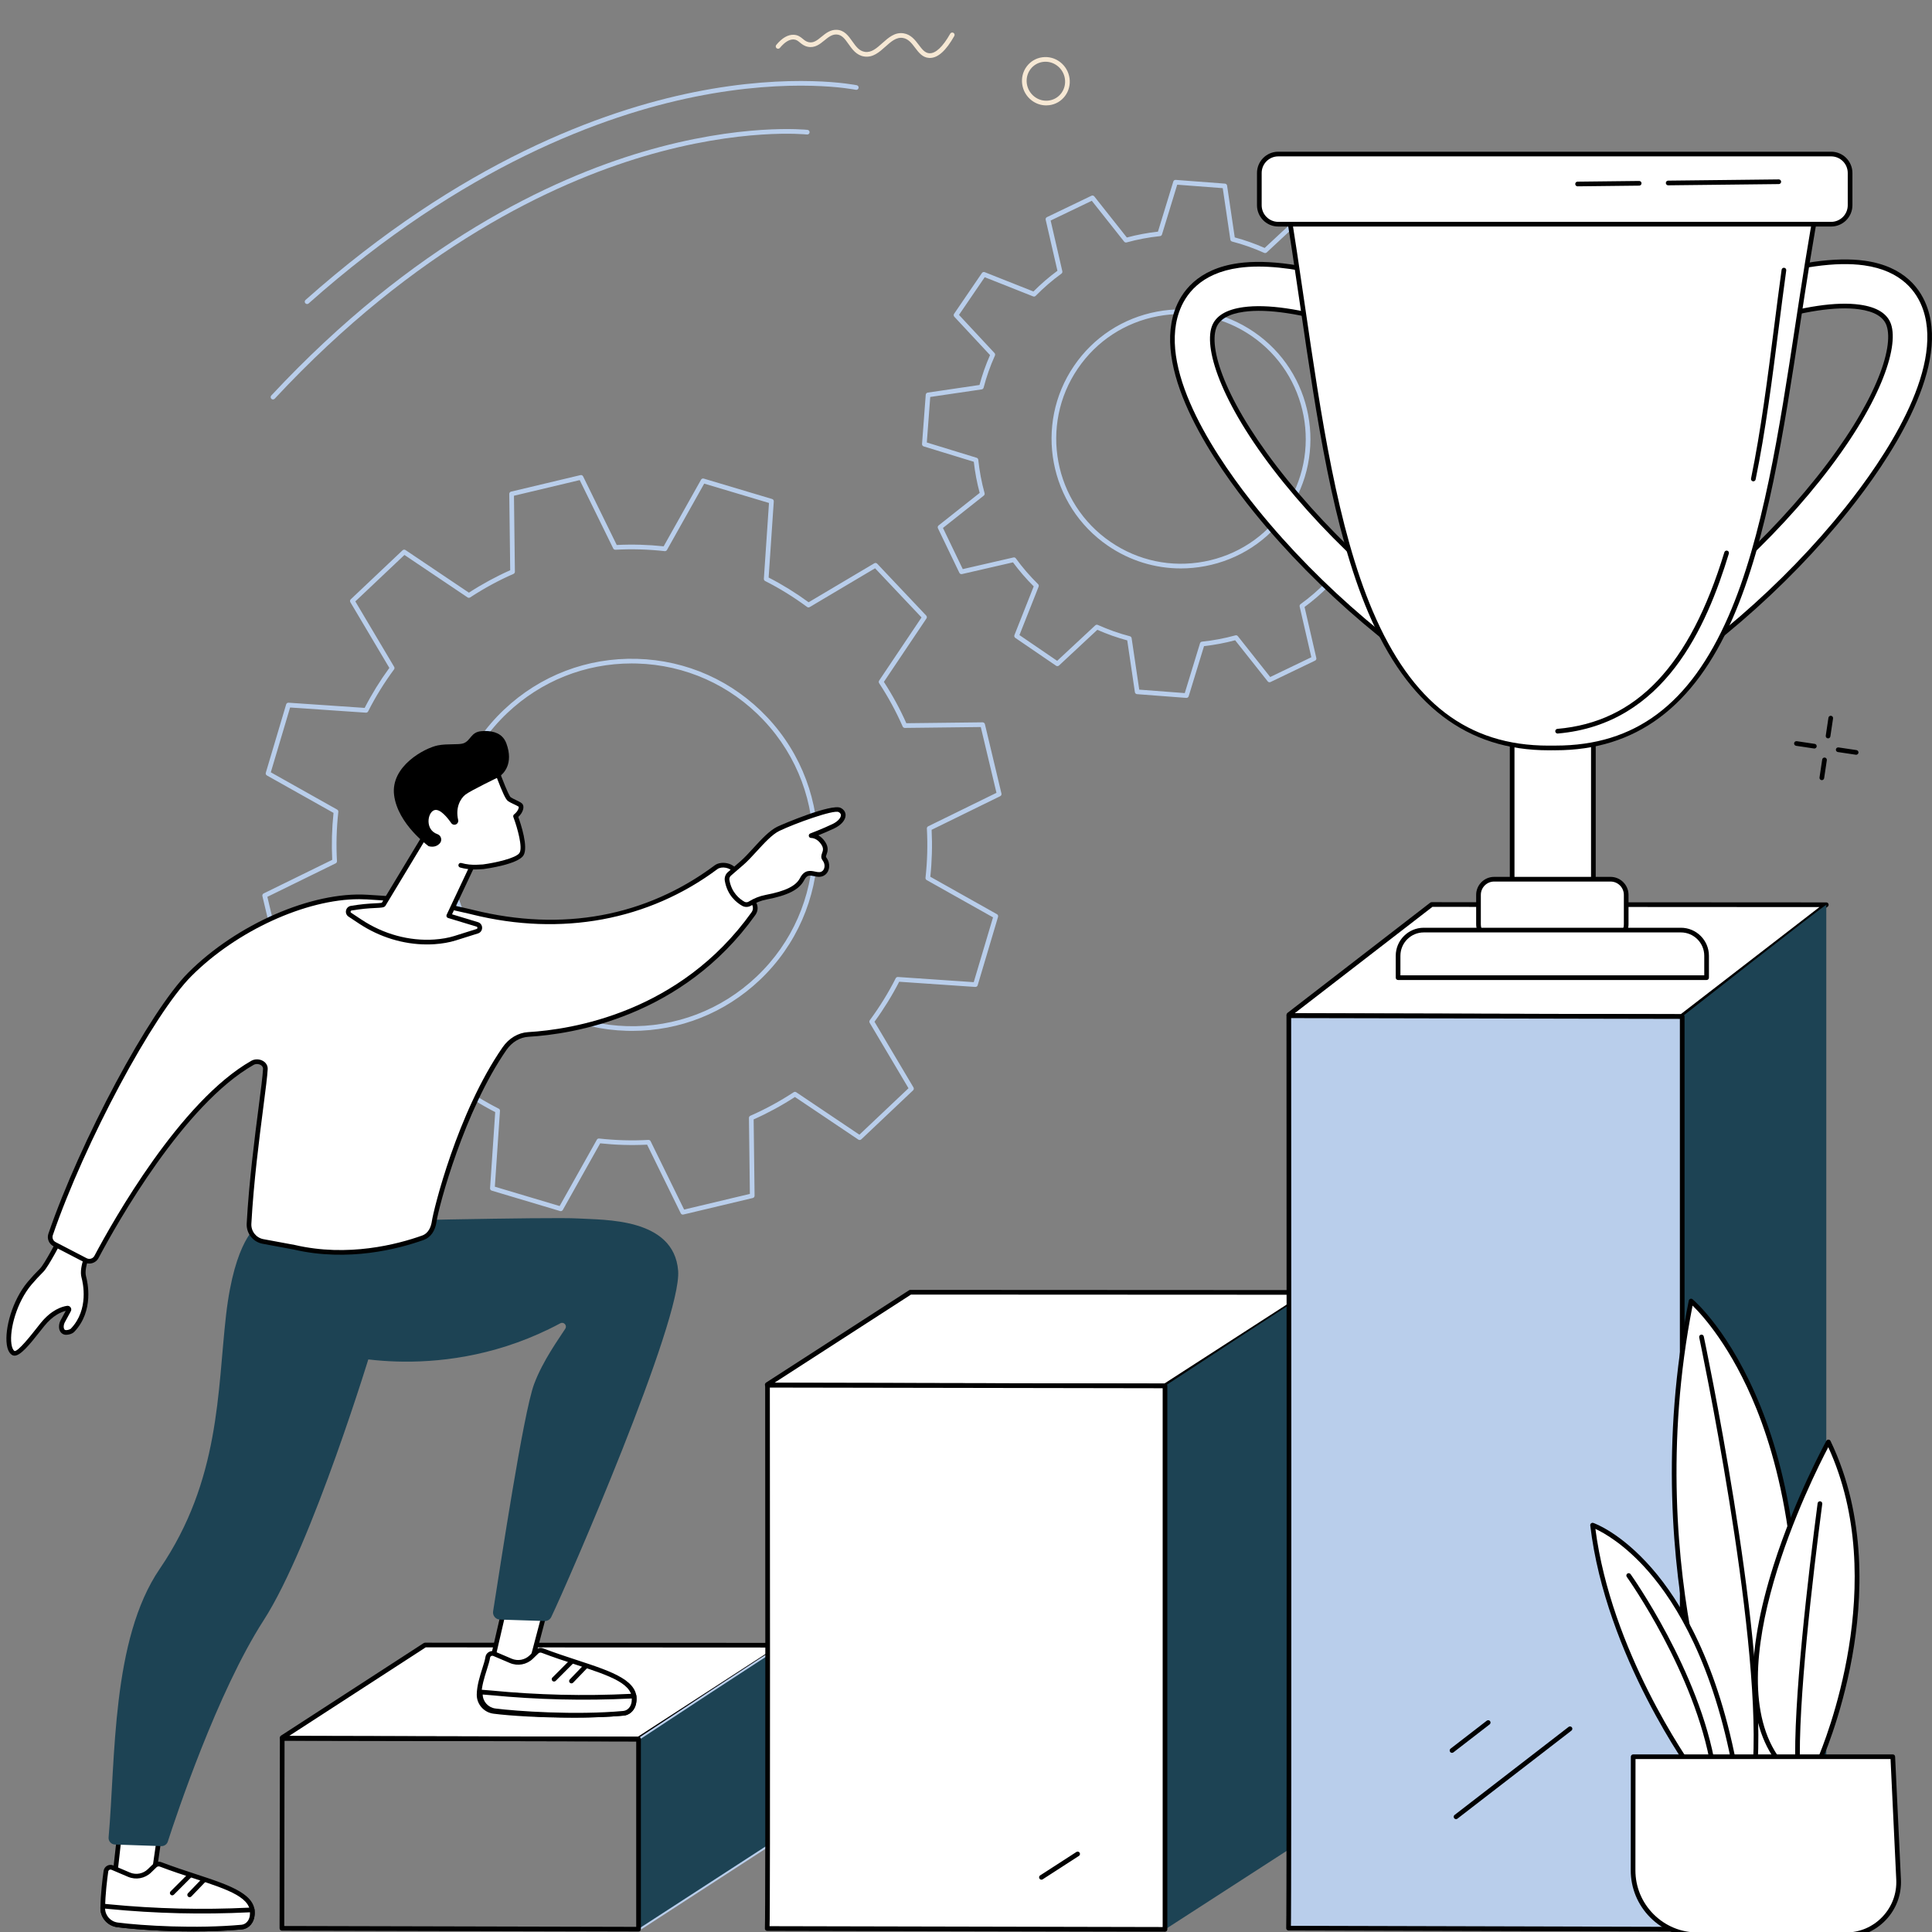 <?xml version="1.0" encoding="utf-8"?>
<!-- Generator: Adobe Illustrator 16.0.0, SVG Export Plug-In . SVG Version: 6.00 Build 0)  -->
<!DOCTYPE svg PUBLIC "-//W3C//DTD SVG 1.1//EN" "http://www.w3.org/Graphics/SVG/1.1/DTD/svg11.dtd">
<svg version="1.1" id="Layer_1" xmlns="http://www.w3.org/2000/svg" xmlns:xlink="http://www.w3.org/1999/xlink" x="0px" y="0px"
	 width="750px" height="750px" viewBox="0 0 750 750" enable-background="new 0 0 750 750" xml:space="preserve">
<rect x="0" y="0" width="750" height="750" fill="#808080" stroke="none"/>
<g id="Ambition_1_">
	<g>
		<g>
			<path fill="none" d="M358.897,239.589l-19.034-20.136l-26.007,15.435c-5.241-3.875-10.729-7.271-16.42-10.148l2.042-30.153
				l-26.542-7.923l-14.806,26.387c-6.396-0.714-12.838-0.897-19.263-0.544l-13.322-27.183l-26.939,6.412l0.37,30.22
				c-5.841,2.554-11.507,5.633-16.955,9.205l-25.114-16.88l-20.117,19.029l15.444,26.028c-3.869,5.24-7.26,10.729-10.135,16.419
				l-30.142-2.06l-7.904,26.548l26.384,14.826c-0.71,6.397-0.889,12.844-0.533,19.271l-27.163,13.312l6.424,26.953l30.209-0.354
				c2.554,5.846,5.637,11.517,9.21,16.968l-16.859,25.114l19.034,20.136l26.008-15.436c5.241,3.875,10.729,7.271,16.419,10.148
				l-2.041,30.153l26.542,7.923l14.805-26.385c6.395,0.714,12.839,0.896,19.264,0.544l13.323,27.182l26.938-6.411l-0.37-30.222
				c5.841-2.551,11.507-5.632,16.955-9.203l25.114,16.88l20.117-19.028l-15.444-26.027c3.869-5.24,7.261-10.728,10.134-16.42
				l30.143,2.059l7.904-26.547l-26.385-14.826c0.711-6.398,0.888-12.843,0.533-19.271l27.163-13.313l-6.425-26.953l-30.208,0.353
				c-2.555-5.845-5.638-11.516-9.211-16.967L358.897,239.589z M294.308,379.798c-28.601,27.054-73.724,25.777-100.784-2.851
				c-27.061-28.628-25.812-73.768,2.789-100.823c28.602-27.054,73.725-25.778,100.785,2.851
				C324.158,307.604,322.909,352.744,294.308,379.798z"/>
			<path fill="#B9CEEB" d="M265.079,471.508c-0.34,0-0.66-0.193-0.815-0.508l-13.059-26.644c-6.06,0.3-12.183,0.126-18.214-0.518
				l-14.512,25.865c-0.208,0.37-0.645,0.546-1.051,0.426l-26.542-7.925c-0.406-0.121-0.674-0.509-0.645-0.932l2-29.554
				c-5.335-2.734-10.554-5.96-15.528-9.599l-25.491,15.129c-0.365,0.217-0.832,0.151-1.123-0.156l-19.033-20.137
				c-0.292-0.309-0.33-0.776-0.094-1.13l16.524-24.614c-3.352-5.172-6.281-10.564-8.711-16.046l-29.609,0.347
				c-0.404,0.019-0.794-0.285-0.893-0.698l-6.425-26.953c-0.098-0.413,0.103-0.838,0.484-1.025l26.625-13.049
				c-0.304-6.06-0.134-12.183,0.504-18.222l-25.862-14.534c-0.37-0.208-0.546-0.643-0.426-1.05l7.905-26.548
				c0.12-0.407,0.504-0.669,0.932-0.646l29.542,2.019c2.735-5.341,5.957-10.56,9.585-15.526l-15.138-25.512
				c-0.217-0.364-0.151-0.831,0.157-1.123l20.118-19.029c0.308-0.292,0.777-0.33,1.129-0.094l24.615,16.547
				c5.163-3.348,10.551-6.274,16.033-8.706l-0.363-29.621c-0.005-0.424,0.285-0.795,0.697-0.894l26.939-6.411
				c0.411-0.101,0.837,0.101,1.024,0.483l13.06,26.644c6.059-0.301,12.181-0.128,18.214,0.515l14.513-25.863
				c0.208-0.371,0.644-0.546,1.051-0.426l26.541,7.923c0.407,0.121,0.675,0.508,0.646,0.93l-2,29.556
				c5.337,2.736,10.555,5.961,15.526,9.598l25.491-15.128c0.364-0.218,0.831-0.152,1.123,0.156l19.033,20.136
				c0.291,0.309,0.331,0.778,0.094,1.13l-16.524,24.616c3.352,5.169,6.279,10.562,8.711,16.044l29.609-0.346
				c0.414,0.021,0.794,0.284,0.893,0.697l6.425,26.953c0.098,0.414-0.103,0.839-0.483,1.026l-26.625,13.049
				c0.304,6.065,0.135,12.19-0.503,18.223l25.862,14.533c0.37,0.208,0.547,0.643,0.425,1.049l-7.904,26.548
				c-0.121,0.407-0.504,0.671-0.932,0.646l-29.543-2.018c-2.73,5.334-5.951,10.552-9.584,15.526l15.138,25.513
				c0.216,0.364,0.151,0.828-0.157,1.121l-20.117,19.029c-0.308,0.291-0.778,0.331-1.129,0.095l-24.616-16.546
				c-5.168,3.352-10.557,6.276-16.032,8.705l0.363,29.62c0.005,0.425-0.284,0.796-0.698,0.893l-26.938,6.412
				C265.218,471.499,265.148,471.508,265.079,471.508z M251.756,442.511c0.345,0,0.662,0.196,0.815,0.509l13.003,26.529
				l25.526-6.076l-0.361-29.493c-0.004-0.365,0.21-0.696,0.544-0.843c5.75-2.512,11.411-5.584,16.821-9.132
				c0.305-0.199,0.701-0.197,1.003,0.006l24.512,16.476l19.063-18.033l-15.074-25.402c-0.186-0.313-0.167-0.707,0.05-1.002
				c3.842-5.204,7.225-10.685,10.055-16.29c0.164-0.326,0.505-0.518,0.871-0.497l29.418,2.011l7.49-25.157l-25.752-14.471
				c-0.318-0.179-0.498-0.529-0.458-0.891c0.703-6.326,0.881-12.759,0.529-19.121c-0.02-0.364,0.18-0.705,0.507-0.865l26.511-12.993
				l-6.088-25.542l-29.482,0.345c-0.333-0.001-0.696-0.21-0.843-0.544c-2.516-5.758-5.59-11.421-9.138-16.833
				c-0.199-0.306-0.198-0.7,0.006-1.003l16.455-24.512l-18.037-19.082l-25.384,15.064c-0.312,0.186-0.708,0.167-1.002-0.051
				c-5.2-3.844-10.681-7.232-16.289-10.068c-0.326-0.164-0.521-0.508-0.497-0.871l1.991-29.43l-25.151-7.507l-14.45,25.752
				c-0.179,0.318-0.535,0.501-0.892,0.458c-6.327-0.708-12.759-0.889-19.112-0.541c-0.357,0.021-0.705-0.179-0.865-0.506
				l-13.004-26.532l-25.527,6.075l0.362,29.495c0.004,0.364-0.21,0.696-0.544,0.843c-5.758,2.517-11.417,5.589-16.82,9.132
				c-0.305,0.2-0.701,0.198-1.004-0.006l-24.511-16.476l-19.063,18.032l15.074,25.404c0.186,0.313,0.167,0.708-0.051,1.002
				c-3.837,5.196-7.219,10.677-10.054,16.289c-0.165,0.326-0.504,0.518-0.873,0.497l-29.417-2.01l-7.491,25.157l25.753,14.472
				c0.318,0.178,0.498,0.529,0.458,0.891c-0.704,6.333-0.881,12.765-0.53,19.121c0.021,0.364-0.18,0.705-0.506,0.866l-26.512,12.992
				l6.088,25.542l29.483-0.344c0.392-0.009,0.696,0.209,0.843,0.543c2.515,5.757,5.59,11.421,9.138,16.833
				c0.2,0.306,0.197,0.702-0.005,1.004l-16.456,24.512l18.037,19.082l25.384-15.065c0.313-0.185,0.709-0.166,1.002,0.051
				c5.204,3.847,10.685,7.234,16.29,10.068c0.325,0.165,0.521,0.508,0.496,0.871l-1.991,29.43l25.151,7.509l14.45-25.754
				c0.179-0.318,0.528-0.5,0.893-0.457c6.325,0.707,12.755,0.889,19.112,0.54C251.723,442.512,251.739,442.511,251.756,442.511z
				 M245.405,400.19c-0.696,0-1.394-0.009-2.093-0.029c-19.278-0.546-37.194-8.568-50.448-22.591
				c-27.361-28.946-26.094-74.75,2.825-102.104c14.009-13.252,32.345-20.257,51.619-19.704c19.278,0.545,37.194,8.567,50.449,22.589
				c27.361,28.946,26.094,74.75-2.826,102.105C281.431,393.229,263.914,400.19,245.405,400.19z M245.217,257.547
				c-18.044,0-35.118,6.787-48.28,19.237c-28.192,26.667-29.428,71.321-2.754,99.54c12.921,13.669,30.387,21.49,49.18,22.022
				c18.795,0.531,36.665-6.29,50.321-19.208c28.192-26.667,29.428-71.321,2.753-99.54c-12.92-13.67-30.387-21.491-49.181-22.022
				C246.578,257.557,245.895,257.547,245.217,257.547z"/>
		</g>
		<g>
			<path fill="none" d="M522.277,93.878l-15.84-10.818l-15.318,14.27c-4.115-1.849-8.326-3.338-12.601-4.446l-3.06-20.695
				l-19.118-1.452l-6.131,20.028c-4.43,0.458-8.815,1.284-13.108,2.469l-13.014-16.425l-17.276,8.303l4.699,20.387
				c-3.574,2.586-6.954,5.504-10.113,8.722l-19.472-7.721l-10.805,15.833l14.279,15.331c-1.845,4.114-3.332,8.326-4.438,12.599
				l-20.691,3.044l-1.438,19.121l20.031,6.145c0.46,4.431,1.289,8.818,2.476,13.113l-16.413,13.004l8.314,17.285l20.382-4.687
				c2.588,3.577,5.508,6.959,8.728,10.12l-7.706,19.469l15.839,10.818l15.319-14.27c4.115,1.848,8.327,3.338,12.6,4.447l3.06,20.695
				l19.119,1.452l6.13-20.027c4.431-0.458,8.815-1.284,13.109-2.468l13.015,16.424l17.276-8.303l-4.7-20.388
				c3.575-2.586,6.954-5.503,10.112-8.721l19.473,7.719l10.806-15.833l-14.279-15.331c1.845-4.115,3.331-8.325,4.438-12.599
				l20.691-3.045l1.438-19.121l-20.029-6.143c-0.461-4.432-1.29-8.818-2.478-13.114l16.413-13.004l-8.314-17.285l-20.381,4.686
				c-2.589-3.578-5.508-6.959-8.728-10.12L522.277,93.878z M499.234,198.224c-15.362,22.511-46.07,28.292-68.59,12.912
				c-22.519-15.38-28.319-46.096-12.957-68.606c15.361-22.512,46.07-28.292,68.588-12.912
				C508.795,144.998,514.598,175.714,499.234,198.224z"/>
			<path fill="#B9CEEB" d="M460.58,270.925c-0.022,0-0.045-0.001-0.067-0.003l-19.121-1.452c-0.422-0.032-0.766-0.353-0.829-0.772
				l-2.971-20.103c-3.908-1.047-7.808-2.424-11.611-4.098l-14.879,13.86c-0.312,0.29-0.781,0.324-1.132,0.085l-15.838-10.818
				c-0.351-0.239-0.488-0.689-0.332-1.083l7.485-18.911c-2.944-2.933-5.646-6.065-8.043-9.326l-19.799,4.553
				c-0.413,0.094-0.838-0.109-1.02-0.492l-8.315-17.285c-0.183-0.382-0.077-0.841,0.255-1.104l15.944-12.632
				c-1.061-3.952-1.827-8.009-2.281-12.082l-19.458-5.968c-0.405-0.125-0.67-0.513-0.639-0.936l1.438-19.121
				c0.032-0.423,0.352-0.768,0.772-0.83l20.099-2.957c1.045-3.91,2.418-7.81,4.088-11.608l-13.869-14.892
				c-0.288-0.31-0.325-0.78-0.086-1.13l10.805-15.833c0.24-0.35,0.689-0.488,1.085-0.332l18.914,7.5
				c2.927-2.94,6.057-5.64,9.317-8.038l-4.565-19.803c-0.096-0.414,0.109-0.838,0.491-1.022l17.277-8.302
				c0.382-0.184,0.84-0.078,1.104,0.254L437.44,92.2c3.953-1.058,8.011-1.823,12.079-2.274l5.954-19.455
				c0.123-0.406,0.514-0.672,0.936-0.639l19.12,1.451c0.422,0.032,0.767,0.353,0.828,0.772l2.972,20.104
				c3.91,1.047,7.81,2.424,11.61,4.098l14.88-13.86c0.311-0.29,0.781-0.325,1.131-0.085l15.839,10.817
				c0.35,0.24,0.488,0.689,0.332,1.083l-7.485,18.911c2.944,2.933,5.646,6.065,8.044,9.325l19.797-4.552
				c0.41-0.095,0.838,0.108,1.021,0.491l8.314,17.285c0.184,0.383,0.079,0.842-0.254,1.104l-15.944,12.632
				c1.061,3.957,1.828,8.016,2.281,12.082l19.459,5.967c0.405,0.125,0.67,0.513,0.639,0.936l-1.438,19.121
				c-0.031,0.423-0.354,0.768-0.773,0.83l-20.097,2.958c-1.045,3.906-2.418,7.807-4.089,11.608l13.868,14.891
				c0.29,0.311,0.324,0.78,0.085,1.13l-10.804,15.833c-0.24,0.351-0.69,0.489-1.085,0.333l-18.914-7.499
				c-2.932,2.942-6.061,5.642-9.317,8.037l4.565,19.802c0.095,0.414-0.108,0.837-0.491,1.021l-17.276,8.303
				c-0.384,0.183-0.842,0.078-1.104-0.254l-12.642-15.955c-3.954,1.059-8.011,1.822-12.078,2.273l-5.955,19.455
				C461.331,270.667,460.977,270.925,460.58,270.925z M442.253,267.715l17.672,1.342l5.917-19.333
				c0.105-0.349,0.411-0.6,0.775-0.637c4.368-0.452,8.729-1.272,12.959-2.44c0.354-0.097,0.729,0.026,0.955,0.312l12.563,15.855
				l15.97-7.675l-4.538-19.679c-0.082-0.355,0.057-0.725,0.354-0.938c3.507-2.538,6.87-5.44,9.997-8.623
				c0.255-0.261,0.643-0.342,0.981-0.207l18.798,7.452l9.987-14.635l-13.785-14.799c-0.249-0.268-0.313-0.658-0.164-0.99
				c1.826-4.071,3.302-8.262,4.387-12.455c0.091-0.353,0.385-0.617,0.747-0.669l19.973-2.94l1.329-17.673l-19.337-5.93
				c-0.348-0.107-0.599-0.412-0.636-0.774c-0.455-4.366-1.278-8.729-2.449-12.965c-0.098-0.351,0.024-0.727,0.311-0.953
				l15.845-12.553l-7.686-15.978l-19.674,4.524c-0.358,0.082-0.725-0.058-0.938-0.354c-2.54-3.51-5.444-6.876-8.629-10.003
				c-0.261-0.255-0.343-0.642-0.208-0.982l7.438-18.794l-14.642-10l-14.786,13.775c-0.267,0.249-0.657,0.313-0.99,0.164
				c-4.07-1.828-8.261-3.308-12.456-4.396c-0.354-0.091-0.616-0.385-0.67-0.746l-2.954-19.978l-17.673-1.342L451.08,91.03
				c-0.107,0.349-0.413,0.599-0.774,0.637c-4.369,0.452-8.729,1.273-12.963,2.441c-0.352,0.098-0.727-0.027-0.953-0.312
				L423.828,77.94l-15.971,7.674l4.539,19.68c0.082,0.355-0.059,0.725-0.354,0.939c-3.512,2.541-6.875,5.441-9.998,8.623
				c-0.255,0.261-0.642,0.341-0.981,0.208l-18.798-7.452l-9.986,14.633l13.784,14.801c0.248,0.267,0.313,0.657,0.164,0.99
				c-1.825,4.067-3.301,8.257-4.387,12.454c-0.091,0.354-0.386,0.618-0.747,0.671l-19.973,2.939l-1.329,17.674l19.337,5.932
				c0.348,0.106,0.599,0.411,0.636,0.773c0.456,4.372,1.279,8.734,2.448,12.965c0.098,0.352-0.025,0.727-0.311,0.953l-15.843,12.553
				l7.685,15.978l19.674-4.524c0.357-0.081,0.725,0.057,0.938,0.353c2.54,3.511,5.444,6.877,8.629,10.004
				c0.261,0.256,0.343,0.643,0.208,0.982l-7.439,18.795l14.642,9.999l14.786-13.775c0.27-0.249,0.659-0.313,0.992-0.164
				c4.072,1.83,8.263,3.309,12.456,4.396c0.354,0.091,0.616,0.385,0.669,0.746L442.253,267.715z M458.389,220.663
				c-10.019,0-19.799-3.002-28.257-8.777c-22.895-15.638-28.814-46.98-13.194-69.868c7.565-11.087,18.998-18.561,32.193-21.044
				c13.19-2.483,26.565,0.32,37.657,7.896c22.896,15.636,28.815,46.979,13.196,69.866c-7.567,11.088-19,18.562-32.192,21.045
				C464.658,220.371,461.512,220.663,458.389,220.663z M458.527,121.907c-3.01,0-6.041,0.281-9.062,0.85
				c-12.718,2.394-23.737,9.598-31.029,20.284c-15.056,22.061-9.35,52.273,12.721,67.347c10.691,7.301,23.581,10.003,36.298,7.61
				s23.736-9.598,31.029-20.284l0.75,0.511l-0.75-0.511c15.057-22.063,9.349-52.273-12.72-67.346
				C477.614,124.801,468.184,121.907,458.527,121.907z"/>
		</g>
	</g>
	<g>
		<g>
			<g>
				<path fill="#FFFFFF" d="M303.688,638.928l-55.735,36.138c-0.044,0.029-0.104,0.045-0.167,0.044l-138.019-0.34
					c-0.208-0.001-0.313-0.165-0.166-0.261l55.323-35.87c0.044-0.029,0.104-0.046,0.166-0.046l138.432,0.075
					C303.731,638.668,303.835,638.831,303.688,638.928z"/>
				<path d="M247.786,676.018l-138.021-0.341c-0.521,0-0.962-0.313-1.099-0.776c-0.129-0.435,0.049-0.898,0.441-1.152l55.323-35.872
					c0.188-0.123,0.418-0.189,0.66-0.189l138.433,0.073c0.521,0,0.964,0.312,1.101,0.774c0.129,0.436-0.049,0.899-0.441,1.155
					c0,0,0,0,0,0l-55.735,36.138C248.254,675.951,248.027,676.018,247.786,676.018z M112.259,673.869l135.357,0.333l53.408-34.629
					l-135.763-0.071L112.259,673.869z M165.422,639.397l-0.007,0.004C165.417,639.399,165.419,639.398,165.422,639.397z
					 M303.688,638.928h0.008H303.688z"/>
			</g>
			<path fill="#1D4354" stroke="#B9CEEB" stroke-width="0.75" stroke-miterlimit="10" d="M303.816,638.7v74.233l-55.36,35.916
				c-0.211,0.137-0.572,0.039-0.572-0.153V675.11C247.884,675.11,303.017,638.726,303.816,638.7z"/>
			<g>
				<path fill="none" d="M247.884,748.913l-138.446-0.338l0.118-73.729l138.328,0.265
					C247.884,675.11,247.884,749.036,247.884,748.913z"/>
				<path d="M247.884,749.82c-0.001,0-0.001,0-0.002,0l-138.446-0.339c-0.5-0.001-0.906-0.407-0.905-0.908l0.117-73.729
					c0-0.241,0.097-0.472,0.267-0.643c0.171-0.169,0.413-0.266,0.643-0.264l138.329,0.264c0.5,0.001,0.905,0.407,0.905,0.908v73.803
					c0,0.241-0.096,0.472-0.266,0.642S248.124,749.82,247.884,749.82z M110.347,747.669l136.629,0.333v-71.986l-136.515-0.261
					L110.347,747.669z"/>
			</g>
		</g>
		<g>
			<g>
				<g>
					<path fill="#FFFFFF" d="M507.936,502.053l-55.684,35.956l-154.228-0.34c-0.16,0-0.24-0.125-0.127-0.198l55.483-35.829
						l154.34,0.073C507.992,501.715,508.128,501.928,507.936,502.053z"/>
					<path d="M452.252,538.918c-0.001,0-0.001,0-0.002,0l-154.228-0.34c-0.496-0.002-0.916-0.303-1.046-0.748
						c-0.125-0.425,0.047-0.877,0.429-1.121l55.483-35.83c0.147-0.095,0.318-0.146,0.492-0.146l154.341,0.075
						c0.556,0,1.026,0.326,1.17,0.811c0.133,0.451-0.054,0.931-0.463,1.195l-55.684,35.958
						C452.598,538.867,452.427,538.918,452.252,538.918z M300.658,536.768l151.327,0.335l53.396-34.481l-151.733-0.072
						L300.658,536.768z"/>
				</g>
				<path fill="#1D4354" d="M508.184,501.748v211.138l-55.508,35.865c-0.156,0.101-0.424,0.029-0.424-0.114V538.009
					C452.252,538.009,507.385,501.774,508.184,501.748z"/>
				<g>
					<path fill="#FFFFFF" d="M452.252,748.984l-154.426-0.338c0.33,0.213,0.118-210.899,0.118-210.899l154.309,0.262
						C452.252,538.009,452.252,749.107,452.252,748.984z"/>
					<path d="M452.252,749.891C452.251,749.891,452.251,749.891,452.252,749.891l-154.428-0.336
						c-0.422-0.001-0.788-0.293-0.882-0.704c-0.029-0.124-0.03-0.248-0.008-0.366c0.306-4.573,0.104-208.67,0.102-210.736
						c0-0.241,0.095-0.473,0.265-0.644c0.171-0.169,0.401-0.265,0.642-0.265c0.001,0,0.001,0,0.002,0l154.309,0.263
						c0.5,0.001,0.905,0.406,0.905,0.906v210.976c0,0.24-0.096,0.472-0.266,0.642S452.492,749.891,452.252,749.891z
						 M298.742,747.742l152.603,0.332V538.916l-152.494-0.261c0.007,7.188,0.053,55.821,0.064,104.474
						c0.005,26.353,0.002,52.711-0.025,72.491c-0.013,9.892-0.032,18.138-0.058,23.917
						C298.813,744.045,298.802,746.439,298.742,747.742z"/>
				</g>
			</g>
			<path d="M404.284,729.687c-0.298,0-0.59-0.146-0.763-0.414c-0.272-0.422-0.151-0.984,0.269-1.255l14.058-9.078
				c0.421-0.272,0.982-0.151,1.255,0.271c0.272,0.42,0.15,0.981-0.271,1.253l-14.057,9.078
				C404.623,729.64,404.452,729.687,404.284,729.687z"/>
		</g>
		<g>
			<g>
				<g>
					<path fill="#FFFFFF" d="M708.963,351.223l-56.203,43.403l-152.184-0.407c-0.226,0-0.338-0.209-0.178-0.334l55.36-42.75
						L708.963,351.223z"/>
					<path d="M652.76,395.532c-0.003,0-0.003,0-0.004,0l-152.182-0.405c-0.504-0.001-0.947-0.308-1.101-0.764
						c-0.15-0.437-0.004-0.906,0.37-1.196l55.36-42.75c0.158-0.123,0.353-0.189,0.554-0.189l153.207,0.088
						c0.389,0,0.732,0.248,0.858,0.615c0.125,0.367,0.003,0.774-0.305,1.011l-56.205,43.402
						C653.155,395.466,652.96,395.532,652.76,395.532z M502.619,393.317l149.831,0.399l53.856-41.588l-150.239-0.087
						L502.619,393.317z"/>
				</g>
				<path fill="#1D4354" d="M708.963,351.261v354.797l-55.353,42.771c-0.214,0.164-0.578,0.047-0.578-0.187V394.626
					C653.032,394.626,708.165,351.292,708.963,351.261z"/>
				<g>
					<path fill="#B9CEEB" d="M653.032,748.908l-152.829-0.402c0.33,0.256,0.118-354.196,0.118-354.196l152.711,0.316
						C653.032,394.626,653.032,749.056,653.032,748.908z"/>
					<path d="M653.032,749.815h-0.002l-152.829-0.402c-0.428-0.001-0.798-0.302-0.886-0.72c-0.024-0.11-0.025-0.221-0.009-0.327
						c0.312-5.532,0.109-350.563,0.107-354.056c0-0.24,0.095-0.474,0.266-0.642c0.17-0.17,0.401-0.266,0.642-0.266
						c0,0,0.001,0,0.002,0l152.711,0.314c0.5,0.001,0.905,0.407,0.905,0.908v354.282c0,0.24-0.096,0.473-0.268,0.643
						C653.502,749.72,653.272,749.815,653.032,749.815z M501.13,747.601l150.995,0.398V395.531l-150.896-0.312
						c0.006,9.559,0.054,92.834,0.065,176.127c0.005,44.266,0.001,88.535-0.024,121.749c-0.014,16.607-0.033,30.451-0.06,40.146
						c-0.012,4.851-0.027,8.662-0.043,11.266C501.157,745.939,501.151,746.919,501.13,747.601z"/>
				</g>
			</g>
			<path d="M565.228,706.184c-0.271,0-0.54-0.122-0.72-0.354c-0.307-0.396-0.231-0.967,0.164-1.273l44.253-34.173
				c0.397-0.306,0.967-0.233,1.273,0.163c0.306,0.396,0.234,0.967-0.163,1.273l-44.254,34.175
				C565.616,706.121,565.422,706.184,565.228,706.184z"/>
			<path d="M563.666,680.452c-0.272,0-0.54-0.121-0.719-0.353c-0.307-0.396-0.233-0.967,0.162-1.272l14.058-10.855
				c0.396-0.306,0.966-0.234,1.272,0.163s0.233,0.968-0.163,1.273l-14.056,10.856C564.055,680.391,563.859,680.452,563.666,680.452z
				"/>
		</g>
	</g>
	<g>
		<g>
			<g>
				<g>
					<polygon fill="#FFFFFF" points="48.19,696.164 44.426,729.562 58.629,735.476 63.86,699.067 					"/>
					<path d="M58.629,736.382c-0.118,0-0.237-0.022-0.349-0.069l-14.203-5.914c-0.373-0.154-0.598-0.537-0.553-0.938l3.765-33.396
						c0.028-0.251,0.159-0.479,0.362-0.628c0.201-0.15,0.457-0.208,0.705-0.163l15.67,2.901c0.479,0.09,0.802,0.54,0.733,1.021
						l-5.231,36.409c-0.041,0.277-0.206,0.521-0.45,0.66C58.939,736.343,58.784,736.382,58.629,736.382z M45.404,728.985
						l12.494,5.201l4.941-34.386l-13.855-2.566L45.404,728.985z"/>
				</g>
				<g>
					<g>
						<path fill="#FFFFFF" d="M41.12,726.407c-0.447,3.167-1.169,9.039-1.229,14.306c-0.038,3.306,2.446,6.095,5.725,6.516
							c9.274,1.189,30.308,2.491,48.225,0.865c1.227-0.109,3.396-1.005,4-4.067c2.028-10.282-15.863-12.803-35.478-20.264
							c-0.769-0.292-1.637-0.119-2.229,0.453l-2.115,2.048c-2.116,2.05-5.254,2.631-7.965,1.476l-6.433-2.744
							C42.525,724.527,41.287,725.228,41.12,726.407z"/>
						<path d="M75.17,749.771c-12.057,0-23.301-0.825-29.671-1.643c-3.758-0.481-6.56-3.674-6.517-7.426
							c0.061-5.353,0.802-11.333,1.238-14.423c0.12-0.843,0.614-1.568,1.356-1.987c0.741-0.418,1.616-0.467,2.399-0.132l6.432,2.744
							c2.381,1.015,5.12,0.508,6.979-1.293l2.115-2.047c0.837-0.813,2.088-1.066,3.183-0.65c4.576,1.741,8.974,3.185,13.227,4.58
							c13.703,4.495,24.526,8.047,22.818,16.709c-0.646,3.275-2.994,4.63-4.809,4.796C87.829,749.551,81.391,749.771,75.17,749.771z
							 M42.91,725.756c-0.152,0-0.303,0.04-0.44,0.117c-0.247,0.141-0.412,0.38-0.451,0.66c0,0.001,0,0.001,0,0.001
							c-0.431,3.045-1.162,8.938-1.221,14.188c-0.033,2.832,2.088,5.242,4.933,5.607c9.577,1.229,30.269,2.473,48.027,0.861
							c0.43-0.039,2.608-0.384,3.191-3.339c1.398-7.088-8.25-10.253-21.604-14.633c-4.272-1.402-8.691-2.854-13.306-4.608
							c-0.44-0.167-0.94-0.066-1.275,0.257l-2.114,2.049c-2.386,2.31-5.899,2.959-8.954,1.657l-6.433-2.743
							C43.15,725.78,43.029,725.756,42.91,725.756z M41.12,726.408h0.009H41.12z"/>
					</g>
					<g>
						<path fill="#FFFFFF" d="M39.904,739.921c0,0-0.011,0.533-0.014,0.792c-0.038,3.306,2.446,6.095,5.725,6.516
							c9.274,1.189,30.308,2.491,48.225,0.865c1.227-0.109,3.396-1.005,4-4.067c0.185-0.938,0.071-2.631,0.071-2.631l-1.271,0.063
							c-18.105,0.894-36.251,0.458-54.293-1.3L39.904,739.921z"/>
						<path d="M75.17,749.771c-12.057,0-23.301-0.825-29.671-1.643c-3.758-0.481-6.56-3.674-6.517-7.426l0.013-0.8
							c0.006-0.253,0.116-0.492,0.305-0.66c0.189-0.169,0.438-0.253,0.691-0.225l2.444,0.238
							c17.936,1.748,36.157,2.184,54.159,1.296l1.271-0.063c0.488-0.023,0.917,0.353,0.95,0.846
							c0.013,0.186,0.116,1.843-0.086,2.869c-0.646,3.275-2.994,4.63-4.809,4.796C87.829,749.551,81.391,749.771,75.17,749.771z
							 M40.799,740.92c0.065,2.744,2.153,5.053,4.932,5.409c9.577,1.229,30.269,2.473,48.027,0.861
							c0.43-0.039,2.608-0.384,3.191-3.339c0.077-0.39,0.093-0.986,0.087-1.504l-0.352,0.018
							c-18.089,0.894-36.401,0.454-54.426-1.304L40.799,740.92z"/>
					</g>
					<path d="M66.861,735.775c-0.231,0-0.464-0.089-0.642-0.266c-0.354-0.354-0.354-0.929,0-1.283l6.883-6.885
						c0.353-0.354,0.929-0.354,1.283,0c0.354,0.354,0.354,0.929,0,1.282l-6.883,6.886C67.326,735.687,67.093,735.775,66.861,735.775
						z"/>
					<path d="M73.622,736.489c-0.227,0-0.454-0.084-0.629-0.253c-0.361-0.348-0.373-0.922-0.025-1.283l5.499-5.713
						c0.348-0.36,0.923-0.372,1.283-0.024c0.361,0.347,0.373,0.922,0.025,1.283l-5.499,5.712
						C74.098,736.396,73.86,736.489,73.622,736.489z"/>
				</g>
			</g>
			<path fill="#1D4354" d="M99.775,476.074c0,0-8.646,5.019-12.021,34.442c-3.375,29.424-2.249,64.11-25.749,98.509
				c-18.768,27.473-17.119,73.836-19.847,104.226c-0.132,1.468,0.997,2.738,2.469,2.789l17.993,0.617
				c1.146,0.039,2.178-0.68,2.53-1.773c3.216-9.958,19.208-58.001,37.173-85.857c18.984-29.438,42.069-105.855,42.069-105.855
				s-4.284-19.314-4.879-37.827C138.919,466.83,99.775,476.074,99.775,476.074z"/>
			<g>
				<g>
					<polygon fill="#FFFFFF" points="198.537,612.602 190.949,645.343 204.377,652.852 213.768,617.289 					"/>
					<path d="M204.377,653.761c-0.153,0-0.306-0.039-0.443-0.117l-13.428-7.51c-0.352-0.197-0.532-0.603-0.441-0.997l7.588-32.74
						c0.057-0.246,0.213-0.456,0.432-0.583c0.218-0.125,0.478-0.154,0.719-0.08l15.231,4.688c0.466,0.145,0.735,0.629,0.61,1.099
						l-9.392,35.564c-0.071,0.271-0.264,0.494-0.522,0.603C204.618,653.735,204.498,653.761,204.377,653.761z M191.987,644.883
						l11.811,6.605l8.871-33.589l-13.467-4.146L191.987,644.883z"/>
				</g>
				<g>
					<g>
						<path fill="#FFFFFF" d="M189.336,643.406c-0.447,3.167-3.293,9.168-3.353,14.434c-0.038,3.307,2.445,6.096,5.725,6.518
							c9.273,1.189,32.43,2.364,50.348,0.737c1.227-0.112,3.396-1.005,4-4.067c2.027-10.284-15.863-12.805-35.478-20.265
							c-0.769-0.291-1.638-0.118-2.229,0.452l-2.115,2.049c-2.116,2.05-5.255,2.631-7.964,1.476l-6.434-2.745
							C190.741,641.528,189.503,642.229,189.336,643.406z"/>
						<path d="M221.969,666.792c-12.115,0-23.887-0.701-30.376-1.536c-3.758-0.481-6.56-3.675-6.518-7.426
							c0.04-3.452,1.224-7.192,2.176-10.196c0.554-1.748,1.031-3.257,1.186-4.354c0.12-0.845,0.614-1.569,1.356-1.987
							c0.741-0.42,1.615-0.467,2.399-0.134l6.433,2.744c2.381,1.016,5.119,0.508,6.979-1.291l2.114-2.049
							c0.838-0.812,2.086-1.064,3.183-0.648c4.575,1.739,8.973,3.183,13.227,4.578c13.704,4.496,24.527,8.048,22.819,16.709
							c-0.646,3.277-2.994,4.631-4.809,4.797C235.919,666.563,228.887,666.792,221.969,666.792z M191.127,642.757
							c-0.153,0-0.304,0.038-0.442,0.117c-0.247,0.139-0.41,0.38-0.45,0.661c-0.177,1.246-0.675,2.822-1.253,4.646
							c-0.916,2.89-2.055,6.486-2.092,9.669c-0.032,2.831,2.088,5.241,4.934,5.606c8.411,1.079,31.756,2.402,50.15,0.734
							c0.431-0.04,2.608-0.385,3.191-3.339c1.398-7.088-8.25-10.253-21.604-14.636c-4.273-1.4-8.692-2.85-13.307-4.605
							c-0.439-0.167-0.94-0.066-1.273,0.257l-2.115,2.048c-2.386,2.311-5.899,2.96-8.953,1.657l-6.433-2.743
							C191.367,642.78,191.247,642.757,191.127,642.757z M189.336,643.406h0.009H189.336z"/>
					</g>
					<g>
						<path fill="#FFFFFF" d="M186.488,656.829c0,0-0.011,0.534-0.014,0.792c-0.038,3.306,2.445,6.097,5.725,6.517
							c9.273,1.191,31.94,2.584,49.857,0.957c1.227-0.112,3.396-1.005,4-4.067c0.185-0.938,0.071-2.632,0.071-2.632l-1.271,0.063
							c-18.105,0.894-36.252,0.459-54.293-1.299L186.488,656.829z"/>
						<path d="M223.693,666.744c-13.421,0-25.995-0.985-31.61-1.707c-3.758-0.481-6.56-3.675-6.517-7.427l0.014-0.8
							c0.004-0.25,0.113-0.485,0.298-0.653c0.186-0.169,0.43-0.256,0.682-0.232l4.076,0.329c17.956,1.75,36.178,2.188,54.176,1.298
							l1.27-0.063c0.51-0.013,0.917,0.352,0.95,0.846c0.013,0.186,0.116,1.841-0.086,2.867c-0.646,3.277-2.994,4.631-4.809,4.797
							C236.207,666.536,229.86,666.744,223.693,666.744z M187.383,657.812c0.057,2.753,2.147,5.068,4.932,5.426
							c8.131,1.044,30.968,2.65,49.66,0.954c0.431-0.04,2.608-0.385,3.191-3.339c0.077-0.391,0.093-0.988,0.088-1.507l-0.353,0.019
							c-18.087,0.892-36.396,0.455-54.426-1.302L187.383,657.812z"/>
					</g>
					<path d="M215.077,652.775c-0.231,0-0.464-0.088-0.641-0.265c-0.354-0.355-0.354-0.93,0-1.284l6.882-6.885
						c0.353-0.354,0.929-0.354,1.283,0c0.355,0.354,0.355,0.929,0,1.283l-6.882,6.886
						C215.542,652.688,215.31,652.775,215.077,652.775z"/>
					<path d="M221.838,653.49c-0.227,0-0.453-0.084-0.629-0.253c-0.361-0.349-0.373-0.922-0.025-1.283l5.5-5.714
						c0.348-0.36,0.922-0.371,1.283-0.025c0.361,0.35,0.372,0.923,0.025,1.284l-5.5,5.714
						C222.314,653.396,222.076,653.49,221.838,653.49z"/>
				</g>
			</g>
			<path fill="#1D4354" d="M129.977,525.308c0,0,42.42,12.621,87.537-11.607c1.332-0.714,2.749,0.813,1.94,2.089
				c-2.271,3.594-8.764,12.418-12.152,21.613c-4.17,11.32-12.976,69.887-15.878,88.113c-0.262,1.646,0.979,3.146,2.645,3.2
				l17.347,0.563c1.097,0.036,2.11-0.574,2.585-1.564c6.26-13.041,50.811-115.344,49.25-134.461
				c-1.687-20.666-28.961-19.612-38.801-20.244c-10.181-0.652-91.36,1.24-91.36,1.24L129.977,525.308z"/>
		</g>
		<g>
			<g>
				<path fill="#FFFFFF" d="M11.474,498.18c1.397-1.666,3.207-3.619,4.764-5.157c2.009-1.986,8.719-15.044,8.719-15.044
					l11.731,3.323c0,0-5.484,9.595-4.167,14.373c1.227,4.45,2.194,13.848-4.32,20.688c-0.748,0.784-2.384,0.992-2.952,0.86
					c-1.701-0.398-1.735-2.76-0.902-4.294l2.353-4.333c0.207-0.382-0.106-0.834-0.535-0.774c-1.76,0.249-5.63,1.378-9.682,6.374
					c-3.117,3.844-9.295,12.427-11.372,11.006C1.4,522.663,3.824,507.296,11.474,498.18z"/>
				<path d="M5.625,526.269c-0.37,0-0.712-0.102-1.028-0.318c-1.034-0.707-1.695-2.07-1.967-4.052
					c-0.826-6.031,2.054-17.037,8.149-24.302c1.401-1.67,3.204-3.622,4.821-5.22c1.563-1.545,6.702-11.217,8.549-14.813
					c0.197-0.385,0.639-0.577,1.055-0.458l11.731,3.323c0.269,0.077,0.487,0.271,0.593,0.529c0.105,0.258,0.086,0.552-0.052,0.794
					c-1.474,2.578-5.078,10.063-4.081,13.682c0.599,2.174,3.199,13.432-4.538,21.555c-1.029,1.078-3.032,1.302-3.816,1.118
					c-0.822-0.193-1.47-0.734-1.823-1.521c-0.512-1.14-0.379-2.782,0.33-4.089l1.969-3.625c-1.758,0.425-4.974,1.756-8.33,5.896
					c-0.464,0.571-0.996,1.249-1.571,1.981C11.299,522.247,7.938,526.269,5.625,526.269z M25.422,479.055
					c-1.492,2.877-6.691,12.778-8.546,14.613c-1.557,1.538-3.36,3.49-4.707,5.095c0,0,0,0,0,0.001
					c-5.594,6.665-8.52,17.217-7.742,22.889c0.193,1.412,0.618,2.405,1.194,2.801c1.325,0.379,6.59-6.308,8.566-8.824
					c0.582-0.742,1.12-1.427,1.588-2.004c4.186-5.163,8.225-6.415,10.261-6.701c0.539-0.076,1.066,0.154,1.376,0.602
					c0.311,0.446,0.343,1.023,0.082,1.503l-2.352,4.334c-0.432,0.796-0.547,1.861-0.27,2.481c0.124,0.274,0.308,0.432,0.581,0.495
					c0.351,0.081,1.618-0.108,2.089-0.602c7.062-7.416,4.656-17.813,4.102-19.821c-1.152-4.177,2.305-11.387,3.703-14.05
					L25.422,479.055z M11.474,498.18h0.009H11.474z"/>
			</g>
			<g>
				<path fill="#FFFFFF" d="M292.699,350.708l-7.582-12.781c-1.246-2.102-5.17-2.738-7.127-1.279
					c-42.844,31.935-88.419,18.91-95.463,17.232c-17.469-4.16-26.27-4.793-40.06-5.633c-20.18-1.229-49.213,10.441-68.747,29.976
					c-15.542,15.541-42.049,65.946-54.066,100.965c-0.505,1.473,0.144,3.089,1.525,3.806l12.06,6.258
					c1.529,0.793,3.409,0.213,4.216-1.309c6.138-11.564,32.727-59.52,60.555-75.352c2.044-1.164,5.124,0.066,5.005,2.416
					c-0.37,7.371-4.945,34.694-6.34,60.009c-0.184,3.341,2.122,6.304,5.412,6.913l12.174,2.257
					c21.233,4.944,41.141-0.563,49.913-3.693c2.685-0.959,3.985-3.548,4.393-6.371c0.676-4.68,10.101-42.213,27.288-67.038
					c2.163-3.126,5.44-5.289,9.235-5.511c15.324-0.896,58.942-7.023,87.424-46.932C293.346,353.478,293.429,351.939,292.699,350.708
					z"/>
				<path d="M34.676,490.509c-0.626,0-1.262-0.145-1.854-0.452l-12.06-6.257c-1.795-0.932-2.621-2.994-1.966-4.905
					c12.4-36.135,39.288-86.319,54.283-101.313c18.826-18.826,48.035-31.549,69.443-30.24c14.125,0.86,22.958,1.547,40.215,5.657
					c0.276,0.066,0.611,0.149,1.003,0.246c34.592,8.576,66.994,2.588,93.707-17.323c1.174-0.875,2.936-1.182,4.717-0.828
					c1.679,0.336,3.041,1.201,3.734,2.372l7.582,12.781c0.907,1.528,0.818,3.46-0.226,4.923
					c-28.339,39.709-71.058,46.313-88.109,47.31c-3.311,0.194-6.425,2.06-8.544,5.121c-16.362,23.638-26.25,60.53-27.135,66.653
					c-0.521,3.614-2.292,6.133-4.986,7.095c-9.792,3.495-29.365,8.627-50.424,3.724l-12.133-2.248
					c-3.717-0.69-6.361-4.065-6.153-7.856c0.898-16.293,3.08-33.182,4.673-45.512c0.859-6.645,1.537-11.893,1.667-14.493
					c0.04-0.813-0.527-1.288-0.868-1.499c-0.829-0.509-1.973-0.543-2.782-0.083c-27.119,15.429-52.936,61.298-60.203,74.989
					C37.535,489.729,36.127,490.509,34.676,490.509z M139.416,349.064c-20.608,0-47.431,12.176-65.054,29.801
					c-14.845,14.845-41.518,64.683-53.851,100.618c-0.361,1.054,0.096,2.191,1.085,2.705l12.06,6.257
					c1.082,0.562,2.427,0.147,2.998-0.927c7.325-13.8,33.364-60.045,60.907-75.717c1.382-0.785,3.243-0.738,4.631,0.116
					c1.163,0.715,1.793,1.858,1.729,3.135c-0.135,2.672-0.816,7.951-1.68,14.635c-1.59,12.304-3.767,29.153-4.661,45.38
					c-0.159,2.881,1.85,5.447,4.67,5.971l12.174,2.256c20.647,4.808,39.837-0.227,49.443-3.654c2.601-0.93,3.501-3.583,3.799-5.646
					c0.602-4.17,9.792-41.936,27.439-67.427c2.439-3.523,6.058-5.675,9.929-5.9c16.791-0.981,58.854-7.483,86.738-46.553
					c0.626-0.877,0.683-2.032,0.143-2.942l-7.582-12.781c-0.426-0.719-1.372-1.286-2.53-1.518c-1.264-0.252-2.52-0.061-3.276,0.502
					c-26.774,19.958-60.593,26.22-95.228,17.63c-0.385-0.095-0.714-0.178-0.986-0.242c-17.112-4.075-25.88-4.757-39.905-5.611
					C141.43,349.093,140.429,349.064,139.416,349.064z"/>
			</g>
			<g>
				<path fill="#FFFFFF" d="M282.264,341.769c-0.161-0.95,0.177-1.915,0.91-2.539c0.972-0.827,2.609-2.232,4.986-4.313
					c4.191-3.668,9.435-10.985,14.005-13.18c4.569-2.195,21.146-8.671,23.795-7.297c2.649,1.375,1.336,4.487-2.427,6.294
					c-3.763,1.808-8.662,3.665-8.662,3.665s2.738-0.157,4.761,3.006c2.023,3.164-0.78,4.442,0.402,6.007
					c1.514,2.006,1.067,4.338-0.133,5.361c-2.738,2.329-6.052-2.276-8.525,2.489c-1.719,3.312-5.779,5.468-14.015,7.041
					c-2.21,0.423-4.315,1.271-6.222,2.463c-0.79,0.494-1.79,0.532-2.601,0.074C286.574,349.732,283.161,347.086,282.264,341.769z"/>
				<path d="M289.769,352.069c-0.579,0-1.155-0.145-1.676-0.438c-2.099-1.185-5.763-4.021-6.723-9.711
					c-0.214-1.266,0.252-2.562,1.216-3.382c0.97-0.825,2.604-2.228,4.976-4.305c1.483-1.298,3.107-3.07,4.826-4.946
					c3.104-3.389,6.315-6.894,9.383-8.368c1.954-0.939,21.113-9.098,24.606-7.285c1.231,0.639,1.899,1.655,1.881,2.863
					c-0.028,1.849-1.688,3.785-4.333,5.054c-2.063,0.992-4.481,2.004-6.249,2.718c0.893,0.5,1.868,1.314,2.72,2.647
					c1.4,2.19,0.841,3.753,0.47,4.788c-0.273,0.761-0.288,0.924-0.108,1.161c1.809,2.395,1.269,5.29-0.27,6.599
					c-1.502,1.279-3.148,0.936-4.473,0.66c-1.703-0.355-2.73-0.57-3.835,1.556c-1.905,3.669-6.287,5.917-14.65,7.514
					c-2.07,0.395-4.058,1.183-5.911,2.341C291.052,351.89,290.41,352.069,289.769,352.069z M283.158,341.618
					c0.836,4.948,4.01,7.407,5.827,8.432c0.515,0.291,1.156,0.27,1.674-0.054c2.043-1.277,4.241-2.146,6.532-2.584
					c7.757-1.481,11.758-3.446,13.38-6.568c1.738-3.348,4.096-2.854,5.816-2.497c1.301,0.272,2.139,0.404,2.925-0.265
					c0.764-0.65,1.292-2.41-0.002-4.123c-0.799-1.058-0.441-2.061-0.152-2.866c0.323-0.904,0.629-1.759-0.291-3.2
					c-1.687-2.637-3.855-2.593-3.954-2.587c-0.436,0.017-0.838-0.292-0.927-0.728c-0.087-0.435,0.147-0.871,0.563-1.028
					c0.049-0.019,4.907-1.864,8.59-3.635c2.262-1.086,3.29-2.513,3.304-3.445c0.003-0.186,0.011-0.751-0.901-1.225
					c-1.928-0.999-16.972,4.421-22.985,7.31c-2.753,1.323-5.843,4.695-8.831,7.958c-1.754,1.914-3.41,3.722-4.969,5.087
					c-2.381,2.084-4.022,3.492-4.996,4.321C283.275,340.335,283.049,340.969,283.158,341.618z"/>
			</g>
		</g>
		<g>
			<g>
				<path fill="#FFFFFF" d="M171.507,313.604l-22.665,37.568c-0.309,0.428-3.636,0.312-7.39,0.692
					c-1.75,0.178-3.584,0.445-5.101,0.691c-1.249,0.202-1.601,1.829-0.546,2.528l4.057,2.687c8.506,5.633,18.605,8.547,28.784,7.855
					c2.829-0.191,5.54-0.647,7.952-1.398l8.681-2.731c1.302-0.41,1.292-2.256-0.014-2.653l-11.054-3.35l9.333-19.81L171.507,313.604
					z"/>
				<path d="M165.736,366.631c-9.149,0-18.41-2.831-26.375-8.106l-4.057-2.687c-0.794-0.526-1.177-1.465-0.977-2.396
					c0.2-0.931,0.938-1.631,1.878-1.784c1.913-0.311,3.646-0.546,5.155-0.698c1.547-0.157,3.037-0.231,4.234-0.292
					c1.021-0.05,2.163-0.107,2.614-0.199l22.522-37.335c0.167-0.278,0.46-0.441,0.797-0.438c0.325,0.007,0.621,0.188,0.777,0.473
					l12.036,22.08c0.139,0.253,0.147,0.559,0.024,0.82l-8.886,18.86l10.049,3.045c0.984,0.298,1.624,1.156,1.629,2.184
					c0.006,1.029-0.625,1.894-1.607,2.202l-8.68,2.732c-2.409,0.75-5.154,1.233-8.163,1.438
					C167.72,366.598,166.729,366.631,165.736,366.631z M171.468,315.426l-21.849,36.214c-0.48,0.67-1.35,0.713-3.934,0.842
					c-1.177,0.059-2.64,0.132-4.142,0.284c-1.472,0.149-3.171,0.379-5.047,0.683c-0.294,0.048-0.375,0.278-0.396,0.375
					c-0.02,0.097-0.042,0.338,0.205,0.501l4.057,2.688c8.498,5.628,18.518,8.363,28.222,7.707c2.867-0.194,5.472-0.652,7.743-1.358
					l8.677-2.731c0.306-0.096,0.337-0.355,0.337-0.461c0-0.107-0.035-0.365-0.341-0.458l-11.054-3.349
					c-0.252-0.077-0.459-0.259-0.566-0.5c-0.107-0.242-0.104-0.517,0.008-0.756l9.137-19.393L171.468,315.426z"/>
			</g>
			<path fill="#FFFFFF" d="M181.627,336.458c1.188,0.154,2.413,0.202,3.671,0.137l2.238-0.117c0,0,12.834-1.703,14.892-4.886
				c2.058-3.182-2.292-14.736-2.292-14.736c1.984-1.543,2.427-3.494,2.003-4.147s-3.285-1.656-4.446-2.51
				c-0.946-0.696-3.066-6.228-3.975-8.601c0,0-1.681-9.379-16.722-8.16c-34.467,2.792-9.686,34.687-9.686,34.687
				c0.532,0.621,1.083,1.215,1.65,1.779L181.627,336.458z"/>
			<path d="M184.216,337.53c-1.912,0-3.791-0.255-5.603-0.762c-0.483-0.135-0.765-0.635-0.629-1.118
				c0.135-0.482,0.633-0.765,1.118-0.629c1.977,0.553,4.046,0.774,6.148,0.667l2.238-0.117c4.73-0.632,12.845-2.412,14.178-4.472
				c1.318-2.039-0.761-9.623-2.38-13.924c-0.14-0.372-0.022-0.792,0.292-1.037c1.55-1.204,1.909-2.629,1.783-2.966
				c-0.162-0.156-1.174-0.64-1.843-0.96c-0.872-0.417-1.773-0.848-2.364-1.284c-0.847-0.624-2.008-3.064-4.284-9.005
				c-0.021-0.053-0.035-0.109-0.046-0.165c-0.066-0.345-1.784-8.544-15.756-7.416c-8.501,0.688-13.922,3.132-16.114,7.263
				c-3.708,6.988,2.193,17.433,5.719,23.672l0.313,0.554c0.246,0.437,0.091,0.99-0.345,1.236c-0.436,0.246-0.99,0.093-1.237-0.345
				l-0.311-0.552c-3.709-6.563-9.917-17.55-5.742-25.416c2.501-4.714,8.413-7.479,17.571-8.221
				c14.808-1.201,17.407,7.717,17.666,8.798c2.36,6.157,3.289,7.827,3.651,8.143c0.443,0.325,1.303,0.737,2.062,1.1
				c1.423,0.68,2.245,1.092,2.6,1.64c0.696,1.075,0.154,3.218-1.696,4.923c0.947,2.634,4.011,11.812,1.984,14.947
				c-2.221,3.435-14.178,5.113-15.534,5.292l-2.311,0.124C184.968,337.521,184.592,337.53,184.216,337.53z"/>
			<path d="M169.96,289.359c3.757-0.741,8.041-0.157,9.871-0.781c2.952-1.005,2.884-4.404,7.047-4.739
				c3.661-0.293,7.065,0.388,8.913,3.192c0.308,0.467,0.577,0.99,0.792,1.581c2.885,7.924-1.101,11.747-2.863,12.987
				c0,0-11.162,5.36-13.088,6.902c-1.802,1.442-3.925,4.873-2.767,9.835c0.149,0.641-0.159,1.303-0.732,1.625
				c-0.672,0.377-1.526,0.188-1.965-0.446c-1.383-1.999-4.42-5.867-6.672-4.975c-2.625,1.041-3.517,7.638,1.308,9.27
				c1.486,0.502,1.975,2.447,0.906,3.594c-0.889,0.953-2.247,1.618-4.293,1.099c0,0-12.007-8.561-13.429-19.843
				C151.566,297.378,164.959,290.345,169.96,289.359z"/>
		</g>
	</g>
	<g>
		<g>
			<rect x="587.012" y="279.513" fill="#FFFFFF" width="31.537" height="84.093"/>
			<path d="M618.549,364.513h-31.537c-0.501,0-0.906-0.407-0.906-0.907v-84.093c0-0.501,0.405-0.907,0.906-0.907h31.537
				c0.501,0,0.908,0.406,0.908,0.907v84.093C619.457,364.106,619.05,364.513,618.549,364.513z M587.92,362.697h29.722v-82.276
				H587.92V362.697z"/>
		</g>
		<g>
			<path fill="#FFFFFF" d="M625.206,364.879H580.03c-3.358,0-6.08-2.721-6.08-6.08v-11.412c0-3.357,2.722-6.08,6.08-6.08h45.176
				c3.358,0,6.078,2.722,6.078,6.08v11.412C631.284,362.158,628.564,364.879,625.206,364.879z"/>
			<path d="M625.206,365.786H580.03c-3.853,0-6.987-3.134-6.987-6.987v-11.411c0-3.854,3.135-6.988,6.987-6.988h45.176
				c3.852,0,6.987,3.134,6.987,6.988v11.411C632.193,362.652,629.058,365.786,625.206,365.786z M580.03,342.215
				c-2.853,0-5.173,2.321-5.173,5.173v11.411c0,2.852,2.32,5.173,5.173,5.173h45.176c2.853,0,5.173-2.321,5.173-5.173v-11.411
				c0-2.853-2.32-5.173-5.173-5.173H580.03z"/>
		</g>
		<g>
			<path fill="#FFFFFF" d="M662.499,379.532H542.732v-8.501c0-5.508,4.466-9.974,9.975-9.974h99.818
				c5.509,0,9.974,4.466,9.974,9.974V379.532z"/>
			<path d="M662.499,380.439H542.732c-0.501,0-0.907-0.406-0.907-0.907v-8.501c0-6,4.881-10.881,10.882-10.881h99.818
				c6.001,0,10.881,4.881,10.881,10.881v8.501C663.406,380.033,663,380.439,662.499,380.439z M543.64,378.624h117.952v-7.593
				c0-4.999-4.067-9.066-9.066-9.066h-99.818c-5,0-9.067,4.067-9.067,9.066V378.624z"/>
		</g>
		<g>
			<path fill="#FFFFFF" d="M578.431,275.407c-33.086-18.58-66.165-46.619-90.754-76.927c-15.102-18.611-39.185-53.436-30.833-77.568
				c2.411-6.967,8.545-15.719,24.074-17.85c11.273-1.546,26.513,0.589,45.305,6.347l-4.099,16.584
				c-16.835-5.158-30.066-7.13-39.317-5.859c-6.366,0.873-10.251,3.216-11.55,6.963c-3.075,8.893,4.351,30.849,27.881,59.851
				c23.363,28.795,54.799,55.439,86.249,73.102L578.431,275.407z"/>
			<path d="M578.43,276.314c-0.154,0-0.307-0.04-0.443-0.116c-33.183-18.633-66.356-46.753-91.016-77.147
				c-15.219-18.756-39.479-53.888-30.984-78.436c2.495-7.207,8.823-16.258,24.808-18.452c11.405-1.564,26.779,0.583,45.694,6.378
				c0.461,0.141,0.73,0.618,0.614,1.085l-4.098,16.584c-0.059,0.242-0.217,0.449-0.433,0.572c-0.217,0.122-0.476,0.15-0.713,0.078
				c-16.712-5.12-29.812-7.08-38.928-5.828c-6.001,0.823-9.641,2.963-10.816,6.361c-2.995,8.655,4.417,30.25,27.728,58.982
				c23.294,28.709,54.635,55.273,85.988,72.881c0.41,0.23,0.576,0.736,0.382,1.165l-6.957,15.358
				c-0.104,0.231-0.301,0.409-0.544,0.488C578.62,276.299,578.524,276.314,578.43,276.314z M488.562,103.481
				c-2.68,0-5.186,0.159-7.521,0.479c-15.072,2.068-21.012,10.521-23.339,17.249c-8.209,23.717,15.696,58.234,30.678,76.699
				c24.308,29.958,56.932,57.694,89.632,76.222l6.205-13.698c-31.302-17.716-62.531-44.252-85.784-72.911
				c-23.75-29.274-31.192-51.59-28.032-60.721c1.419-4.097,5.551-6.643,12.283-7.565c9.215-1.265,22.259,0.623,38.79,5.611
				l3.661-14.819C510.739,105.673,498.481,103.481,488.562,103.481z"/>
		</g>
		<g>
			<path fill="#FFFFFF" d="M627.798,274.451c32.548-18.58,65.091-46.619,89.283-76.928c14.854-18.611,38.548-53.435,30.332-77.567
				c-2.372-6.967-8.406-15.719-23.685-17.85c-11.091-1.546-26.082,0.589-44.569,6.347l4.031,16.584
				c16.563-5.158,29.579-7.13,38.681-5.859c6.263,0.873,10.084,3.216,11.36,6.963c3.027,8.894-4.278,30.85-27.428,59.853
				c-22.984,28.795-53.909,55.439-84.85,73.1L627.798,274.451z"/>
			<path d="M627.798,275.358c-0.094,0-0.19-0.015-0.281-0.045c-0.244-0.079-0.442-0.258-0.547-0.492l-6.845-15.358
				c-0.189-0.426-0.025-0.926,0.381-1.157c30.842-17.605,61.673-44.168,84.59-72.878c22.934-28.734,30.225-50.334,27.277-58.994
				c-1.156-3.396-4.732-5.535-10.629-6.357c-8.969-1.253-21.849,0.708-38.283,5.827c-0.239,0.075-0.498,0.047-0.717-0.077
				c-0.218-0.123-0.376-0.331-0.436-0.575l-4.032-16.584c-0.112-0.464,0.156-0.938,0.611-1.081
				c18.616-5.797,33.746-7.945,44.967-6.38c15.735,2.195,21.963,11.248,24.417,18.457c8.355,24.542-15.51,59.67-30.48,78.426
				c-24.262,30.394-56.897,58.515-89.543,77.149C628.109,275.319,627.955,275.358,627.798,275.358z M622.118,259.473l6.1,13.692
				c32.165-18.527,64.246-46.255,88.153-76.208c14.74-18.465,38.261-52.984,30.184-76.708c-2.29-6.726-8.131-15.178-22.95-17.244
				c-10.794-1.503-25.38,0.535-43.362,6.063l3.603,14.817c16.255-4.985,29.085-6.873,38.15-5.606
				c6.632,0.924,10.701,3.472,12.097,7.57c3.107,9.127-4.216,31.439-27.578,60.711C683.635,215.221,652.914,241.757,622.118,259.473
				z"/>
		</g>
		<g>
			<path fill="#FFFFFF" d="M602.854,290.341c84.182,0.937,85.096-118.654,103.203-213.918l-207.044-0.767
				C515.75,173.67,518.802,291.93,602.854,290.341z"/>
			<path d="M601.204,291.264c-31.801,0-54.707-17.467-69.993-53.348c-13.769-32.321-20.196-76.279-26.411-118.79
				c-2.096-14.338-4.265-29.164-6.681-43.318c-0.045-0.264,0.028-0.535,0.202-0.739c0.174-0.205,0.426-0.352,0.695-0.321
				l207.044,0.766c0.271,0.001,0.525,0.122,0.697,0.33c0.171,0.208,0.242,0.481,0.191,0.746
				c-3.086,16.235-5.715,33.462-8.259,50.123c-6.188,40.537-12.587,82.454-26.068,113.301
				c-15.064,34.466-37.58,51.237-68.799,51.239c-0.323,0-0.64-0.002-0.967-0.006C602.303,291.259,601.754,291.264,601.204,291.264z
				 M500.089,76.567c2.348,13.852,4.461,28.307,6.508,42.296c6.197,42.397,12.607,86.237,26.283,118.341
				c15.166,35.6,36.887,52.244,68.25,52.246c0.566,0,1.135-0.006,1.706-0.017c0.011,0,0.019,0,0.028,0
				c0.335,0.003,0.672,0.005,1.005,0.005c30.811,0,52.146-15.96,67.089-50.151c13.387-30.628,19.769-72.427,25.938-112.848
				c2.489-16.31,5.063-33.164,8.067-49.114L500.089,76.567z"/>
		</g>
		<path d="M680.64,186.853c-0.06,0-0.121-0.006-0.184-0.019c-0.49-0.101-0.807-0.581-0.706-1.071
			c3.844-18.698,6.445-39.1,8.961-58.831c0.931-7.3,1.894-14.849,2.905-22.208c0.068-0.497,0.524-0.845,1.022-0.775
			c0.497,0.067,0.844,0.525,0.775,1.022c-1.011,7.35-1.973,14.895-2.903,22.19c-2.52,19.764-5.125,40.201-8.983,58.966
			C681.439,186.557,681.062,186.853,680.64,186.853z"/>
		<path d="M604.657,284.758c-0.466,0-0.861-0.356-0.903-0.829c-0.042-0.5,0.326-0.94,0.826-0.983
			c30.762-2.664,51.358-24.451,64.822-68.565c0.145-0.479,0.651-0.75,1.132-0.604c0.479,0.146,0.75,0.654,0.603,1.133
			c-8.624,28.262-24.891,66.25-66.399,69.844C604.711,284.757,604.685,284.758,604.657,284.758z"/>
		<g>
			<path fill="#FFFFFF" d="M710.848,87.031H496.222c-4.061,0-7.351-3.292-7.351-7.351v-12.53c0-4.061,3.29-7.352,7.351-7.352
				h214.626c4.06,0,7.353,3.292,7.353,7.352v12.53C718.2,83.739,714.907,87.031,710.848,87.031z"/>
			<path d="M710.848,87.938H496.222c-4.555,0-8.259-3.705-8.259-8.258v-12.53c0-4.554,3.704-8.259,8.259-8.259h214.626
				c4.555,0,8.259,3.705,8.259,8.259v12.53C719.106,84.233,715.402,87.938,710.848,87.938z M496.222,60.706
				c-3.554,0-6.444,2.89-6.444,6.444v12.53c0,3.553,2.891,6.444,6.444,6.444h214.626c3.554,0,6.444-2.891,6.444-6.444v-12.53
				c0-3.554-2.891-6.444-6.444-6.444H496.222z"/>
		</g>
		<path d="M647.581,71.94c-0.497,0-0.901-0.399-0.906-0.898c-0.007-0.501,0.396-0.912,0.897-0.917l42.943-0.48
			c0.003,0,0.006,0,0.01,0c0.497,0,0.901,0.4,0.908,0.897c0.005,0.502-0.396,0.913-0.897,0.917l-42.943,0.48
			C647.589,71.94,647.584,71.94,647.581,71.94z"/>
		<path d="M612.412,72.333c-0.497,0-0.903-0.4-0.908-0.897c-0.006-0.501,0.396-0.912,0.896-0.917l23.918-0.268
			c0.004,0,0.009,0,0.012,0c0.496,0,0.901,0.4,0.906,0.897c0.006,0.501-0.396,0.912-0.897,0.918l-23.917,0.267
			C612.417,72.333,612.414,72.333,612.412,72.333z"/>
	</g>
	<g>
		<g>
			<g>
				<path fill="#FFFFFF" d="M672.345,692.396c0,0-37.218-81.577-15.868-187.33c0,0,57.681,48.334,36.887,187.33H672.345z"/>
				<path d="M693.363,693.302h-21.018c-0.355,0-0.679-0.206-0.826-0.53c-0.093-0.204-9.425-20.876-16.005-54.208
					c-6.07-30.75-10.985-78.902,0.072-133.679c0.063-0.313,0.288-0.57,0.589-0.676c0.301-0.106,0.638-0.046,0.883,0.161
					c0.597,0.499,14.731,12.567,26.502,41.898c10.826,26.982,21.472,74.259,10.7,146.262
					C694.193,692.975,693.813,693.302,693.363,693.302z M672.938,691.486h19.643c10.521-71.164,0-117.864-10.705-144.541
					c-9.679-24.122-21.193-36.576-24.824-40.113c-10.584,53.802-5.74,101.042,0.231,131.319
					C663.238,668.346,671.452,688.065,672.938,691.486z"/>
			</g>
			<path d="M681.447,684.797c-0.016,0-0.034,0-0.051-0.002c-0.501-0.026-0.883-0.455-0.857-0.955
				c2.853-52.182-20.669-163.526-20.907-164.644c-0.104-0.491,0.209-0.974,0.7-1.078c0.489-0.105,0.971,0.21,1.076,0.699
				c0.237,1.122,23.808,112.703,20.944,165.122C682.326,684.422,681.926,684.797,681.447,684.797z"/>
		</g>
		<g>
			<g>
				<path fill="#FFFFFF" d="M709.786,559.767c0,0-47.951,86.634-19.106,124.123h15.429
					C706.108,683.89,736.943,616.167,709.786,559.767z"/>
				<path d="M706.108,684.797H690.68c-0.281,0-0.548-0.131-0.719-0.354c-12.154-15.797-12.629-41.687-1.41-76.949
					c8.313-26.128,20.322-47.949,20.441-48.167c0.164-0.297,0.468-0.493,0.82-0.467c0.339,0.01,0.645,0.208,0.793,0.514
					c14.133,29.353,12.379,61.753,8.418,83.765c-4.283,23.816-12.013,40.956-12.09,41.127
					C706.787,684.59,706.465,684.797,706.108,684.797z M691.13,682.981h14.386c2.75-6.394,28.321-68.771,4.219-121.193
					C703.492,573.654,665.637,648.978,691.13,682.981z"/>
			</g>
			<path d="M697.884,687.092c-0.485,0-0.888-0.384-0.905-0.872c-0.958-24.641,4.989-74.884,8.618-102.641
				c0.066-0.497,0.515-0.85,1.019-0.782c0.497,0.065,0.848,0.521,0.782,1.018c-3.623,27.699-9.558,77.828-8.606,102.334
				c0.02,0.501-0.371,0.924-0.872,0.942C697.907,687.092,697.895,687.092,697.884,687.092z"/>
		</g>
		<g>
			<g>
				<path fill="#FFFFFF" d="M618.239,592.063c0,0,40.847,13.938,55.638,96.446H657.81
					C657.81,688.509,624.282,643.195,618.239,592.063z"/>
				<path d="M673.877,689.417H657.81c-0.286,0-0.557-0.138-0.728-0.369c-0.337-0.455-33.743-46.095-39.744-96.878
					c-0.037-0.309,0.088-0.615,0.33-0.813c0.242-0.196,0.567-0.254,0.863-0.153c0.427,0.146,10.582,3.722,22.664,17.543
					c11.078,12.676,25.898,36.775,33.574,79.602c0.048,0.265-0.024,0.536-0.196,0.742S674.146,689.417,673.877,689.417z
					 M658.273,687.601h14.517c-7.638-41.649-22.057-65.139-32.855-77.535c-9.228-10.595-17.435-15.091-20.603-16.558
					C625.455,640.793,655.136,683.229,658.273,687.601z"/>
			</g>
			<path d="M665.096,687.092c-0.438,0-0.821-0.315-0.895-0.76c-6.086-36.774-32.421-73.82-32.686-74.189
				c-0.292-0.407-0.2-0.975,0.208-1.266c0.408-0.293,0.974-0.199,1.268,0.207c0.267,0.373,26.845,37.754,33,74.952
				c0.082,0.495-0.253,0.961-0.748,1.044C665.194,687.088,665.146,687.092,665.096,687.092z"/>
		</g>
		<g>
			<path fill="#FFFFFF" d="M633.998,681.96h100.775l2.26,47.668c0.554,11.687-8.772,21.464-20.472,21.464h-57.556
				c-13.844,0-25.063-11.228-25.051-25.072L633.998,681.96z"/>
			<path d="M716.562,752h-57.556c-6.938,0-13.459-2.703-18.363-7.611c-4.902-4.908-7.6-11.432-7.594-18.37l0.04-44.061
				c0.001-0.499,0.407-0.905,0.908-0.905h100.776c0.484,0,0.882,0.38,0.905,0.864l2.26,47.667c0.28,5.902-1.812,11.509-5.89,15.785
				S722.47,752,716.562,752z M634.904,682.867l-0.04,43.153c-0.007,6.453,2.502,12.521,7.063,17.085
				c4.561,4.565,10.626,7.08,17.079,7.08h57.556c5.407,0,10.44-2.155,14.174-6.068c3.731-3.913,5.647-9.045,5.391-14.446
				l-2.22-46.804H634.904z"/>
		</g>
	</g>
	<g>
		<g>
			<path fill="#B9CEEB" d="M105.972,155.069c-0.223,0-0.444-0.081-0.619-0.245c-0.366-0.341-0.386-0.916-0.044-1.282
				c55.218-59.245,108.836-84.131,144.093-94.575c38.257-11.333,63.828-8.585,64.081-8.557c0.498,0.057,0.854,0.507,0.798,1.005
				c-0.057,0.497-0.511,0.854-1.004,0.799c-0.25-0.028-25.533-2.731-63.465,8.524c-35.014,10.391-88.276,35.14-143.174,94.042
				C106.458,154.971,106.214,155.069,105.972,155.069z"/>
			<path fill="#B9CEEB" d="M119.206,118.029c-0.25,0-0.499-0.104-0.679-0.306c-0.333-0.375-0.299-0.948,0.075-1.281
				c60.407-53.677,115.33-73.488,150.767-80.654c38.461-7.779,62.984-2.755,63.229-2.704c0.491,0.104,0.803,0.585,0.699,1.076
				c-0.103,0.489-0.584,0.801-1.075,0.7c-0.24-0.052-24.481-5-62.605,2.729c-35.193,7.136-89.75,26.843-149.808,80.21
				C119.635,117.953,119.42,118.029,119.206,118.029z"/>
			<path fill="#F6E8D4" d="M360.969,22.497c-0.102,0-0.204-0.003-0.305-0.009c-2.553-0.146-4.022-2.089-5.443-3.969
				c-1.339-1.771-2.605-3.445-4.725-3.786c-2.542-0.411-4.595,1.426-6.77,3.37c-2.387,2.132-4.845,4.34-8.235,3.834
				c-2.992-0.446-4.637-2.771-6.088-4.821c-1.39-1.963-2.59-3.66-4.688-3.729c-1.78-0.06-3.191,1.088-4.675,2.302
				c-1.738,1.423-3.709,3.033-6.432,2.475c-1.425-0.292-2.311-1.019-3.092-1.661c-0.769-0.633-1.376-1.132-2.421-1.185
				c-1.672-0.085-3.475,1.019-5.347,3.28c-0.319,0.387-0.891,0.44-1.277,0.121c-0.386-0.319-0.44-0.891-0.121-1.278
				c2.256-2.728,4.55-4.056,6.836-3.936c1.643,0.083,2.62,0.886,3.482,1.595c0.708,0.582,1.318,1.084,2.303,1.286
				c1.879,0.385,3.288-0.769,4.918-2.103c1.6-1.31,3.421-2.799,5.885-2.712c2.998,0.101,4.58,2.335,6.109,4.496
				c1.362,1.924,2.648,3.742,4.875,4.073c2.536,0.378,4.588-1.453,6.758-3.392c2.397-2.141,4.876-4.353,8.267-3.809
				c2.841,0.458,4.458,2.597,5.884,4.483c1.279,1.692,2.384,3.154,4.1,3.252c2.417,0.147,5.22-2.485,8.106-7.585
				c0.247-0.437,0.799-0.59,1.236-0.343c0.437,0.246,0.589,0.799,0.342,1.236C367.217,19.708,364.112,22.497,360.969,22.497z"/>
		</g>
		<g>
			<path d="M709.655,286.636c-0.044,0-0.089-0.002-0.134-0.009c-0.496-0.074-0.839-0.537-0.765-1.031l1.038-6.963
				c0.075-0.496,0.543-0.835,1.033-0.764c0.495,0.074,0.838,0.536,0.763,1.032l-1.039,6.963
				C710.485,286.313,710.098,286.636,709.655,286.636z"/>
			<path d="M707.234,302.855c-0.044,0-0.09-0.003-0.133-0.01c-0.497-0.073-0.84-0.536-0.766-1.031l1.039-6.963
				c0.074-0.497,0.539-0.835,1.031-0.764c0.496,0.074,0.839,0.536,0.765,1.032l-1.039,6.962
				C708.064,302.532,707.677,302.855,707.234,302.855z"/>
			<path d="M704.337,290.574c-0.046,0-0.09-0.004-0.136-0.01l-6.962-1.039c-0.496-0.074-0.838-0.535-0.764-1.031
				c0.073-0.496,0.539-0.836,1.032-0.764l6.962,1.039c0.495,0.074,0.837,0.535,0.764,1.031
				C705.166,290.25,704.778,290.574,704.337,290.574z"/>
			<path d="M720.556,292.994c-0.043,0-0.09-0.003-0.136-0.01l-6.962-1.039c-0.496-0.074-0.837-0.536-0.764-1.031
				c0.074-0.496,0.538-0.838,1.032-0.764l6.962,1.039c0.496,0.074,0.837,0.536,0.765,1.032
				C721.385,292.67,720.998,292.994,720.556,292.994z"/>
		</g>
		<path fill="#F6E8D4" d="M406.137,40.913c-2.048,0-4.037-0.682-5.703-1.973c-4.09-3.167-4.925-9.065-1.862-13.15
			c1.474-1.966,3.624-3.229,6.056-3.558c2.48-0.333,4.948,0.335,6.951,1.888c4.089,3.167,4.924,9.066,1.862,13.15
			c-1.474,1.966-3.625,3.23-6.058,3.558C406.966,40.884,406.55,40.913,406.137,40.913z M400.023,26.879
			c-2.471,3.296-1.787,8.063,1.521,10.627c1.616,1.252,3.602,1.795,5.598,1.524c1.945-0.263,3.669-1.274,4.847-2.847
			c2.472-3.296,1.789-8.063-1.521-10.627c-1.617-1.252-3.604-1.794-5.596-1.524C402.925,24.294,401.202,25.306,400.023,26.879z"/>
	</g>
</g>
</svg>
